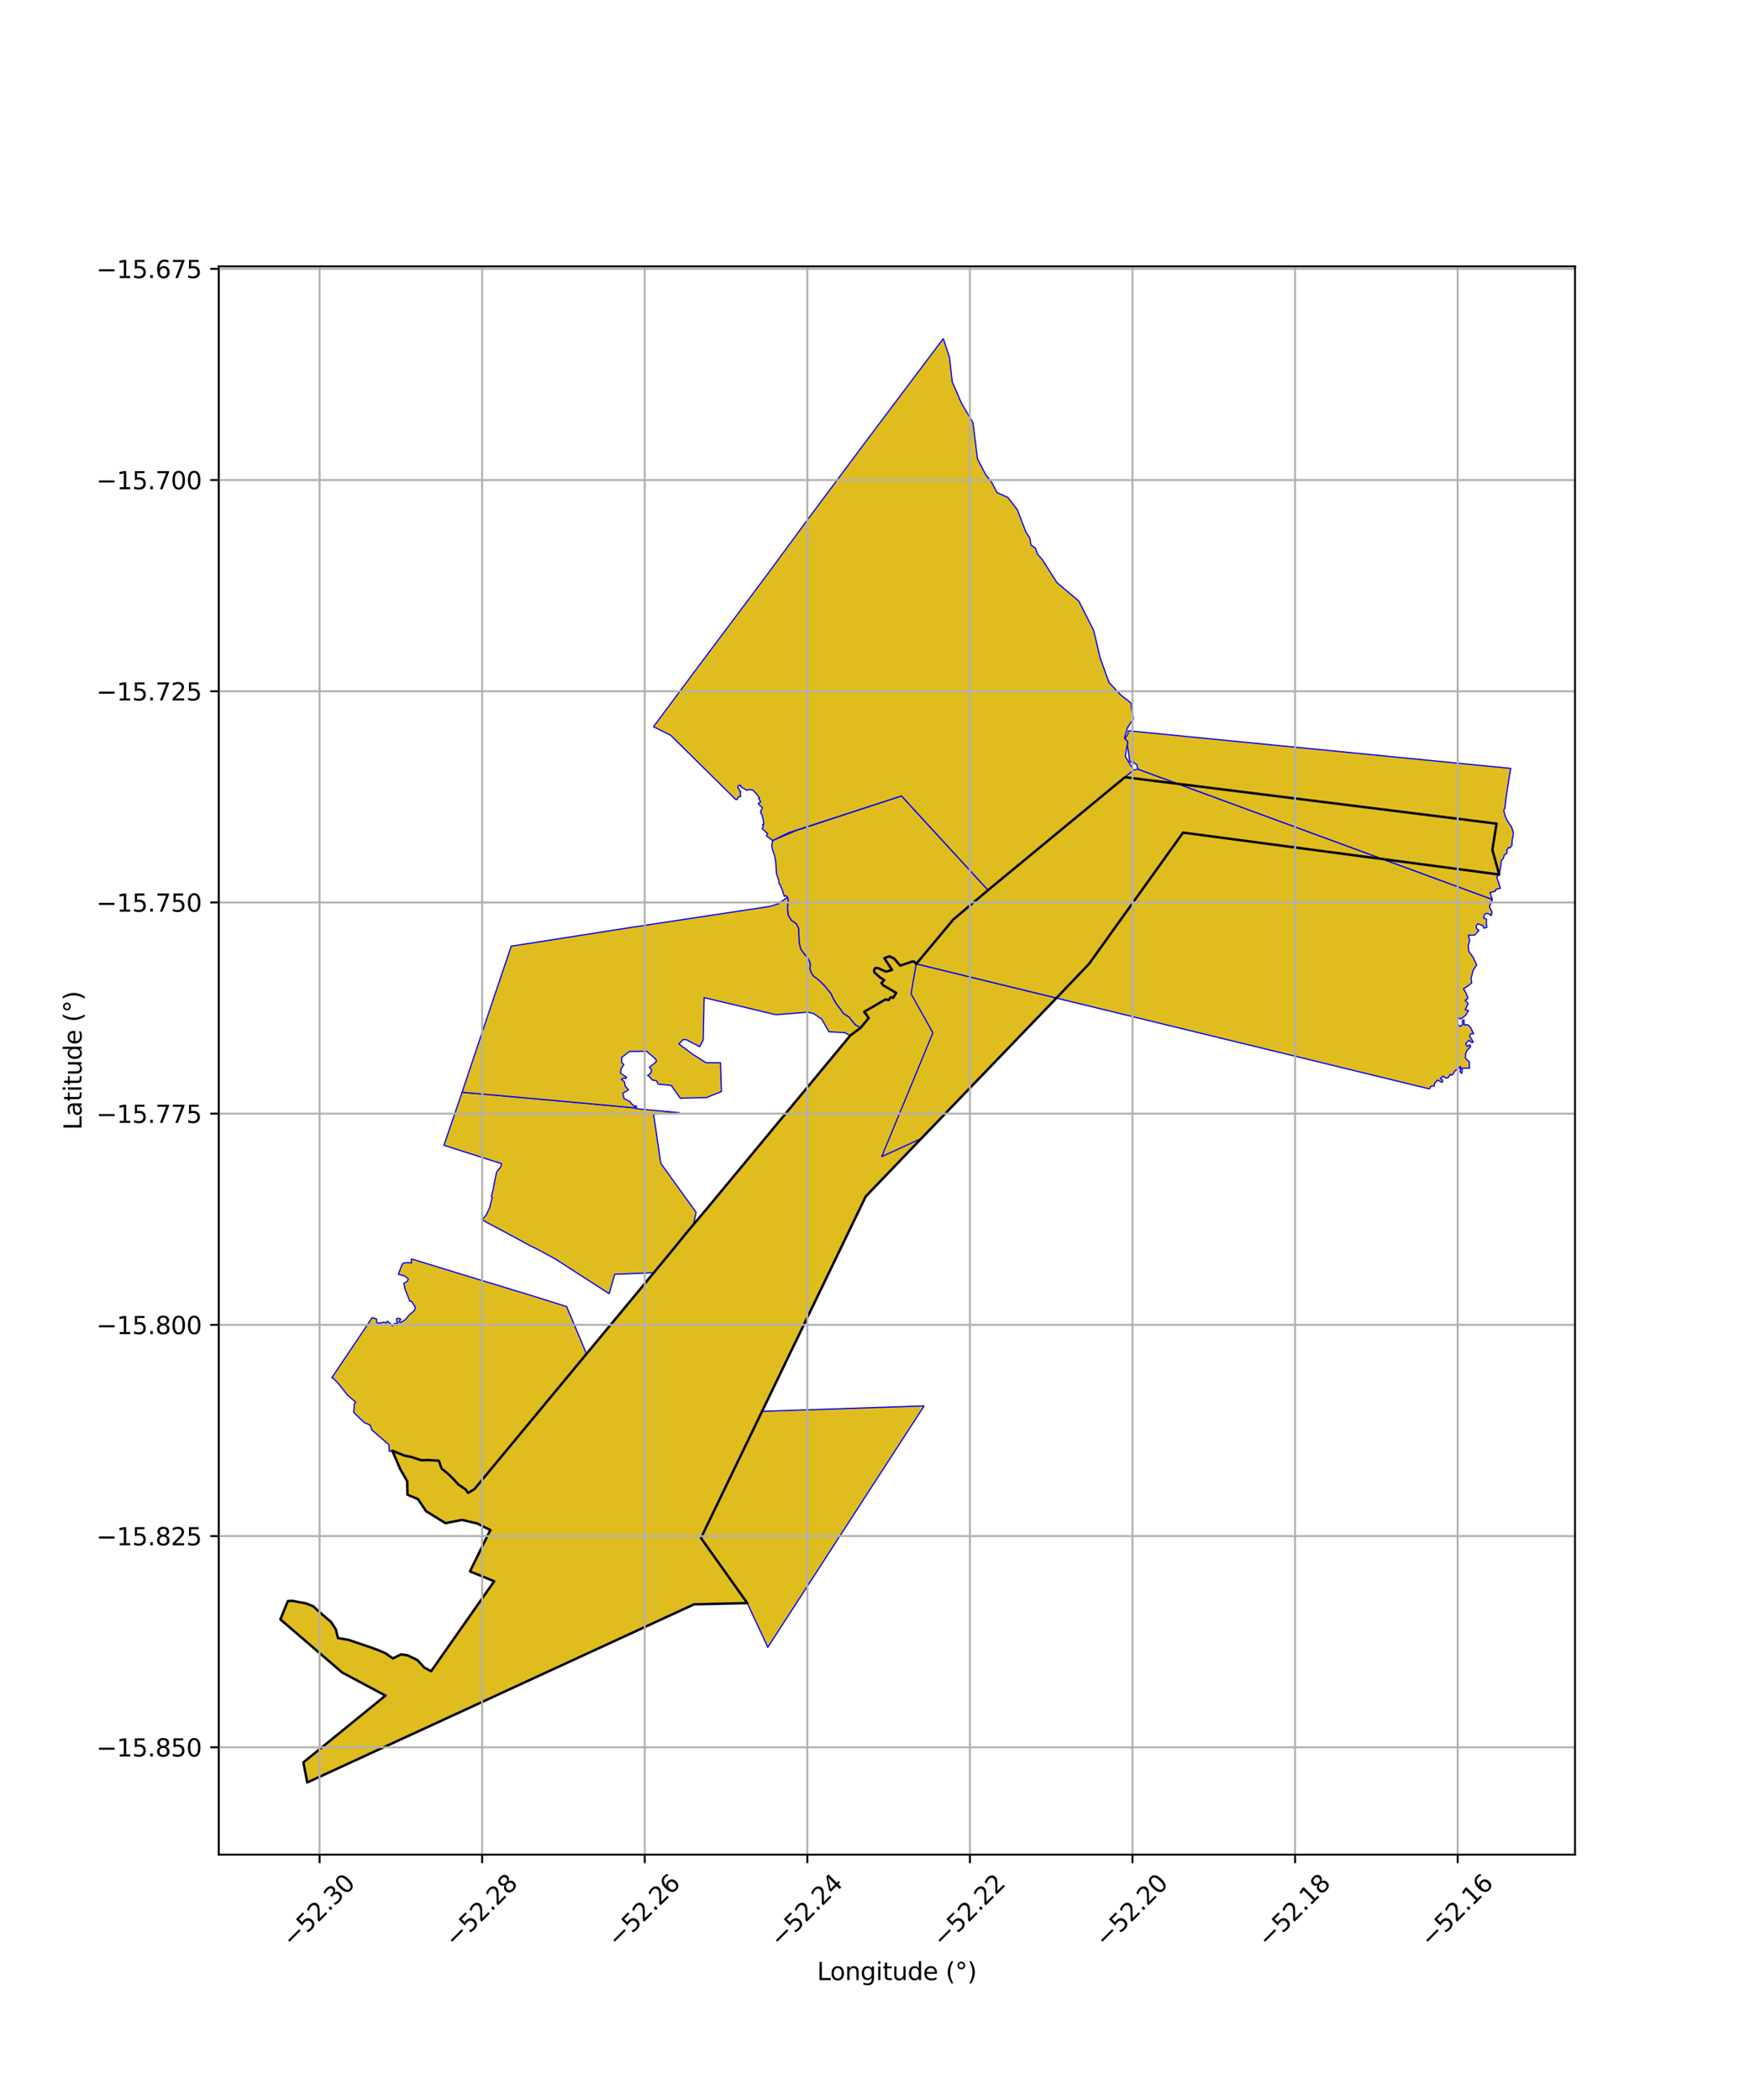<?xml version="1.0" encoding="utf-8" standalone="no"?>
<!DOCTYPE svg PUBLIC "-//W3C//DTD SVG 1.1//EN"
  "http://www.w3.org/Graphics/SVG/1.1/DTD/svg11.dtd">
<svg xmlns:xlink="http://www.w3.org/1999/xlink" width="720pt" height="864pt" viewBox="0 0 720 864" xmlns="http://www.w3.org/2000/svg" version="1.1">
 <defs>
  <style type="text/css">*{stroke-linejoin: round; stroke-linecap: butt}</style>
 </defs>
 <g id="figure_1">
  <g id="patch_1">
   <path d="M 0 864 
L 720 864 
L 720 0 
L 0 0 
z
" style="fill: #ffffff"/>
  </g>
  <g id="axes_1">
   <g id="patch_2">
    <path d="M 90 763.054 
L 648 763.054 
L 648 109.586 
L 90 109.586 
z
" style="fill: #ffffff"/>
   </g>
   <g id="PatchCollection_1">
    <path d="M 169.193 517.922 
L 187.328 523.479 
L 202.1 527.991 
L 211.566 530.863 
L 219.84 533.395 
L 233.129 537.56 
L 241.306 557.026 
L 195.178 612.685 
L 192.973 614.009 
L 192.521 614.179 
L 191.567 612.799 
L 188.596 610.777 
L 186.698 608.671 
L 184.134 606.18 
L 181.722 604.268 
L 180.524 600.965 
L 176.187 600.711 
L 173.384 600.797 
L 169.131 599.419 
L 166.325 598.844 
L 164.359 598.052 
L 161.421 596.86 
L 160.222 597.169 
L 159.976 594.392 
L 152.947 588.292 
L 152.276 586.283 
L 149.947 585.338 
L 145.523 581.171 
L 145.821 577.439 
L 146.423 576.952 
L 142.973 574.013 
L 139.612 569.718 
L 137.322 567.268 
L 136.519 566.855 
L 153.105 542.131 
L 154.912 542.65 
L 154.947 543.852 
L 155.424 544.47 
L 157.831 544.033 
L 158.97 544.236 
L 159.337 543.542 
L 161.08 545.013 
L 161.306 545.573 
L 161.709 545.455 
L 162.066 544.687 
L 162.545 544.513 
L 163.528 544.529 
L 163.114 543.083 
L 163.268 542.418 
L 164.09 542.41 
L 164.925 542.737 
L 164.156 543.946 
L 164.952 544.087 
L 166.813 542.891 
L 167.65 541.879 
L 168.38 540.973 
L 170.465 539.231 
L 170.935 537.924 
L 169.334 535.439 
L 168.592 535.35 
L 166.687 530.422 
L 166.131 528.051 
L 167.588 527.122 
L 167.991 526.148 
L 166.397 524.922 
L 163.874 524.28 
L 165.281 520.633 
L 165.91 519.662 
L 167.877 519.468 
L 169.303 519.557 
L 169.193 517.922 
" clip-path="url(#pafade66fbc)" style="fill: #e0bd1f; stroke: #0000ff; stroke-width: 0.5"/>
    <path d="M 224.096 670.146 
L 226.712 672.717 
L 203.285 695.145 
L 199.571 689.592 
L 204.697 684.175 
L 215.398 677.646 
L 220.751 671.455 
L 224.096 670.146 
" clip-path="url(#pafade66fbc)" style="fill: #e0bd1f; stroke: #0000ff; stroke-width: 0.5"/>
    <path d="M 462.811 319.771 
L 615.714 338.87 
L 613.999 349.62 
L 616.828 359.813 
L 486.749 342.562 
L 448.117 396.493 
L 434.604 410.658 
L 379.072 468.389 
L 356.174 492.275 
L 288.394 632.776 
L 307.451 659.563 
L 285.556 660.071 
L 126.421 733.351 
L 124.819 725.093 
L 158.588 697.621 
L 140.816 688.147 
L 115.364 666.26 
L 118.293 659.083 
L 118.428 658.725 
L 120.414 658.635 
L 122.559 659.072 
L 125.81 659.644 
L 128.832 660.854 
L 131.093 662.929 
L 136.212 667.344 
L 138.154 670.326 
L 139.069 673.96 
L 143.35 674.678 
L 152.901 677.917 
L 155.855 679.007 
L 158.514 680.143 
L 161.639 682.322 
L 164.976 680.658 
L 167.692 681.051 
L 171.758 683.026 
L 174.596 686.105 
L 177.385 687.58 
L 203.324 650.567 
L 193.358 646.524 
L 201.556 629.847 
L 201.837 629.569 
L 196.408 626.825 
L 190.109 625.327 
L 183.304 626.678 
L 175.276 621.732 
L 171.978 616.784 
L 167.647 614.954 
L 167.541 609.452 
L 164.669 604.444 
L 161.421 596.86 
L 164.359 598.052 
L 166.325 598.844 
L 169.131 599.419 
L 173.384 600.797 
L 176.187 600.711 
L 180.524 600.965 
L 181.722 604.268 
L 184.134 606.18 
L 186.698 608.671 
L 188.596 610.777 
L 191.567 612.799 
L 192.521 614.179 
L 192.973 614.009 
L 195.178 612.685 
L 257.928 536.971 
L 259.948 534.532 
L 275.791 515.413 
L 282.95 506.598 
L 285.325 503.796 
L 290.778 497.324 
L 349.795 426.081 
L 354.102 422.851 
L 357.412 418.842 
L 355.579 416.261 
L 364.33 411.18 
L 365.598 411.449 
L 366.495 410.262 
L 367.419 410.565 
L 368.736 408.527 
L 363.287 405.318 
L 362.663 404.441 
L 363.805 403.248 
L 361.956 402.065 
L 359.732 400.045 
L 359.611 399.143 
L 360.069 398.297 
L 361.152 398.278 
L 364.551 399.76 
L 367.031 399.05 
L 363.849 394.253 
L 365.846 393.443 
L 367.907 394.381 
L 370.355 397.307 
L 370.7 397.173 
L 375.511 395.546 
L 376.188 395.725 
L 376.963 396.605 
L 392.235 378.298 
L 406.51 366.235 
L 462.811 319.771 
" clip-path="url(#pafade66fbc)" style="fill: #e0bd1f; stroke: #0000ff; stroke-width: 0.5"/>
    <path d="M 370.903 327.466 
L 406.51 366.235 
L 392.235 378.298 
L 376.963 396.605 
L 376.188 395.725 
L 375.511 395.546 
L 370.7 397.173 
L 370.355 397.307 
L 367.907 394.381 
L 365.846 393.443 
L 363.849 394.253 
L 367.031 399.05 
L 364.551 399.76 
L 361.152 398.278 
L 360.069 398.297 
L 359.611 399.143 
L 359.732 400.045 
L 361.956 402.065 
L 363.805 403.248 
L 362.663 404.441 
L 363.287 405.318 
L 368.736 408.527 
L 367.419 410.565 
L 366.495 410.262 
L 365.598 411.449 
L 364.33 411.18 
L 355.579 416.261 
L 357.412 418.842 
L 354.102 422.851 
L 352.092 421.809 
L 350.591 420.103 
L 349.387 418.508 
L 346.96 417.012 
L 345.931 415.43 
L 344.224 413.246 
L 343.01 411.239 
L 341.862 408.809 
L 340.189 406.755 
L 339.036 405.347 
L 337.562 403.907 
L 336.114 402.663 
L 334.61 401.574 
L 333.746 400.196 
L 333.176 398.412 
L 333.395 397.136 
L 333.108 395.717 
L 332.201 393.867 
L 330.898 392.541 
L 329.464 390.543 
L 328.824 388.002 
L 328.676 385.024 
L 328.595 382.091 
L 327.721 380.175 
L 325.499 378.57 
L 324.297 376.544 
L 324.047 374.467 
L 324.056 372.951 
L 324.162 371.666 
L 324.342 370.687 
L 324.014 369.502 
L 323.777 369.28 
L 324.011 369.105 
L 323.299 368.466 
L 322.702 368.821 
L 322.013 366.674 
L 320.982 364.04 
L 320.499 363.497 
L 320.393 362.193 
L 319.875 360.708 
L 319.461 359.438 
L 319.2 354.894 
L 318.726 352.181 
L 317.762 349.383 
L 317.525 347.904 
L 317.874 345.819 
L 327.518 341.738 
L 370.903 327.466 
" clip-path="url(#pafade66fbc)" style="fill: #e0bd1f; stroke: #0000ff; stroke-width: 0.5"/>
    <path d="M 468.203 316.464 
L 613.97 370.037 
L 612.786 373.064 
L 613.868 375.279 
L 613.49 376.755 
L 612.75 376.116 
L 611.534 375.744 
L 610.693 376.469 
L 610.416 377.738 
L 611.602 378.172 
L 611.525 379.923 
L 611.708 381.586 
L 610.418 381.861 
L 610.266 380.915 
L 608.121 380.089 
L 607.305 380.924 
L 607.501 382.013 
L 608.465 382.816 
L 606.729 384.715 
L 604.127 384.781 
L 604.683 386.998 
L 604.058 389.137 
L 604.341 391.437 
L 606.003 393.753 
L 607.53 396.943 
L 606.132 399.159 
L 605.227 402.562 
L 605.516 404.367 
L 604.022 405.601 
L 602.129 406.835 
L 603.086 408.399 
L 603.98 410.724 
L 602.822 411.574 
L 604.047 412.907 
L 602.821 415.422 
L 604.207 415.789 
L 603.013 417.681 
L 601.067 419.25 
L 600.078 418.82 
L 599.59 419.456 
L 599.76 421.377 
L 600.75 422.273 
L 601.739 421.552 
L 601.724 419.858 
L 602.332 419.572 
L 602.391 421.68 
L 603.892 421.635 
L 605.017 422.655 
L 606.279 425.398 
L 605.683 425.25 
L 604.976 425.462 
L 604.58 426.249 
L 605.626 427.867 
L 606.118 428.835 
L 605.51 428.888 
L 604.364 428.034 
L 603.014 429.362 
L 603.675 430.537 
L 604.79 429.867 
L 605.058 430.612 
L 603.674 432.097 
L 603.051 433.205 
L 602.86 435.258 
L 604.494 436.887 
L 604.561 439.493 
L 601.153 439.493 
L 601.65 440.18 
L 601.365 441.662 
L 600.746 440.982 
L 600.83 438.795 
L 600.104 439.374 
L 598.506 440.726 
L 597.889 441.784 
L 597.156 442.387 
L 596.668 442.03 
L 595.802 443.368 
L 595.026 443.628 
L 593.682 442.79 
L 592.557 443.73 
L 593.573 444.445 
L 593.345 445.339 
L 591.389 444.378 
L 590.109 445.946 
L 590.11 446.863 
L 588.806 446.852 
L 588.103 448.009 
L 376.963 396.605 
L 392.235 378.298 
L 406.51 366.235 
L 466.325 316.805 
L 468.203 316.464 
" clip-path="url(#pafade66fbc)" style="fill: #e0bd1f; stroke: #0000ff; stroke-width: 0.5"/>
    <path d="M 464.151 300.657 
L 621.546 316.138 
L 619.907 326.246 
L 619.144 332.522 
L 618.679 333.438 
L 619.275 335.708 
L 620.113 337.633 
L 621.896 340.26 
L 622.636 342.489 
L 622.496 344.341 
L 622.227 345.028 
L 622.011 347.952 
L 621.238 348.836 
L 620.637 348.728 
L 619.966 349.797 
L 619.959 351.079 
L 618.911 351.734 
L 618.541 353.095 
L 617.71 354.113 
L 617.45 356.381 
L 616.828 359.813 
L 615.824 360.851 
L 617.311 365.475 
L 615.453 365.904 
L 615.209 366.699 
L 614.317 366.853 
L 613.047 367.214 
L 613.97 370.037 
L 468.203 316.464 
L 467.877 315.57 
L 467.729 314.497 
L 466.975 314.257 
L 466.13 313.284 
L 465.238 313.587 
L 464.705 312.999 
L 464.538 311.123 
L 463.804 306.402 
L 464.014 305.211 
L 462.825 303.87 
L 464.079 301.936 
L 464.151 300.657 
" clip-path="url(#pafade66fbc)" style="fill: #e0bd1f; stroke: #0000ff; stroke-width: 0.5"/>
    <path d="M 376.963 396.605 
L 434.604 410.658 
L 379.072 468.389 
L 362.751 475.886 
L 383.822 424.916 
L 374.819 408.865 
L 376.963 396.605 
" clip-path="url(#pafade66fbc)" style="fill: #e0bd1f; stroke: #0000ff; stroke-width: 0.5"/>
    <path d="M 190.113 449.386 
L 226.369 452.613 
L 260.798 455.773 
L 262.003 456.189 
L 279.436 457.786 
L 268.898 458.399 
L 271.864 478.623 
L 286.407 498.8 
L 285.325 503.796 
L 282.95 506.598 
L 268.953 523.647 
L 252.911 524.275 
L 250.625 532.263 
L 228.461 517.973 
L 220.516 513.669 
L 218.604 512.779 
L 209.648 507.943 
L 200.241 502.919 
L 199.654 502.566 
L 198.394 501.831 
L 199.971 499.994 
L 201.491 496.823 
L 202.484 492.73 
L 202.173 492.103 
L 202.741 490.004 
L 203.736 484.912 
L 204.342 482.107 
L 205.872 480.388 
L 206.388 478.761 
L 205.943 478.648 
L 182.653 471.211 
L 190.113 449.386 
" clip-path="url(#pafade66fbc)" style="fill: #e0bd1f; stroke: #0000ff; stroke-width: 0.5"/>
    <path d="M 323.777 369.28 
L 324.014 369.502 
L 324.342 370.687 
L 324.162 371.666 
L 324.056 372.951 
L 324.047 374.467 
L 324.297 376.544 
L 325.499 378.57 
L 327.721 380.175 
L 328.595 382.091 
L 328.676 385.024 
L 328.824 388.002 
L 329.464 390.543 
L 330.898 392.541 
L 332.201 393.867 
L 333.108 395.717 
L 333.395 397.136 
L 333.176 398.412 
L 333.746 400.196 
L 334.61 401.574 
L 336.114 402.663 
L 337.562 403.907 
L 339.036 405.347 
L 340.189 406.755 
L 341.862 408.809 
L 343.01 411.239 
L 344.224 413.246 
L 345.931 415.43 
L 346.96 417.012 
L 349.387 418.508 
L 350.591 420.103 
L 352.092 421.809 
L 354.102 422.851 
L 349.795 426.081 
L 347.529 424.85 
L 341.061 424.528 
L 338.047 419.282 
L 334.829 417.042 
L 332.342 416.441 
L 319.198 417.494 
L 289.696 410.446 
L 289.315 427.923 
L 287.841 430.651 
L 282.499 427.823 
L 281.188 427.655 
L 279.279 429.485 
L 285.126 433.843 
L 290.529 437.244 
L 296.444 437.24 
L 296.607 442.351 
L 296.822 449.101 
L 290.655 451.58 
L 279.87 451.836 
L 276.151 446.571 
L 270.698 446.004 
L 270.244 444.794 
L 269.789 444.62 
L 268.289 444.312 
L 267.136 442.91 
L 266.438 442.461 
L 267.505 441.763 
L 268.102 440.43 
L 267.251 439.018 
L 269.552 437.223 
L 270.094 436.591 
L 269.756 435.748 
L 266.031 432.525 
L 258.985 432.609 
L 255.758 435.074 
L 255.829 437.2 
L 256.684 438.064 
L 255.501 439.779 
L 255.308 441.494 
L 257.777 443.189 
L 257.436 443.803 
L 256.851 443.504 
L 255.64 444.046 
L 256.906 445.058 
L 257.235 446.843 
L 258.586 448.376 
L 256.217 449.851 
L 256.821 452.005 
L 259.336 453.278 
L 259.667 453.953 
L 260.672 454.84 
L 261.966 455.161 
L 261.94 455.52 
L 261.283 455.497 
L 260.798 455.773 
L 226.369 452.613 
L 190.113 449.386 
L 199.233 422.147 
L 210.337 389.285 
L 258.658 381.718 
L 316.78 372.908 
L 320.165 371.864 
L 323.108 369.78 
L 323.777 369.28 
" clip-path="url(#pafade66fbc)" style="fill: #e0bd1f; stroke: #0000ff; stroke-width: 0.5"/>
    <path d="M 388.101 139.289 
L 390.637 147.011 
L 391.772 157.08 
L 395.635 166.002 
L 400.308 173.896 
L 402.152 188.74 
L 405.492 195.216 
L 407.935 198.328 
L 410.227 202.693 
L 414.568 204.595 
L 418.559 209.676 
L 422.09 218.898 
L 423.73 221.413 
L 424.193 224.263 
L 426.058 225.576 
L 426.92 228.082 
L 428.873 230.296 
L 434.895 239.738 
L 443.846 247.272 
L 449.979 259.387 
L 452.668 270.769 
L 456.287 280.795 
L 461.135 285.956 
L 465.399 289.285 
L 465.493 291.514 
L 466.311 295.716 
L 463.848 299.48 
L 462.629 303.689 
L 463.983 305.214 
L 462.971 311.146 
L 466.325 316.805 
L 428.292 348.193 
L 406.51 366.235 
L 370.903 327.466 
L 324.591 342.549 
L 317.874 345.819 
L 315.338 343.89 
L 315.837 342.949 
L 315.2 342.47 
L 315.036 342.303 
L 313.585 340.922 
L 314.008 340.001 
L 313.673 339.329 
L 314.239 339.171 
L 314.029 337.276 
L 313.75 336.223 
L 313.515 335.193 
L 312.838 334.299 
L 313.15 334.081 
L 313.068 333.33 
L 313.44 332.912 
L 313.687 332.274 
L 312.784 331.581 
L 311.976 330.563 
L 312.944 329.923 
L 312.172 328.549 
L 312.482 328.306 
L 311.146 326.527 
L 309.709 325.019 
L 308.063 324.892 
L 307.216 325.157 
L 306.447 324.655 
L 304.778 323.708 
L 304.824 323.158 
L 303.849 323.147 
L 303.532 324.101 
L 304.127 324.728 
L 304.429 325.582 
L 304.749 325.689 
L 304.569 326.721 
L 304.76 327.662 
L 303.882 327.835 
L 303.238 328.943 
L 302.818 328.989 
L 302.439 328.703 
L 275.886 302.466 
L 268.857 298.992 
L 275.898 289.53 
L 278.933 285.456 
L 287.778 273.578 
L 304.235 251.644 
L 316.025 235.868 
L 332.806 213.061 
L 334.357 210.982 
L 335.837 208.998 
L 337.523 206.735 
L 339.162 204.539 
L 341.232 201.763 
L 343.31 198.975 
L 346.359 194.887 
L 356.346 181.492 
L 357.038 180.571 
L 359.873 176.806 
L 388.101 139.289 
" clip-path="url(#pafade66fbc)" style="fill: #e0bd1f; stroke: #0000ff; stroke-width: 0.5"/>
    <path d="M 380.215 578.432 
L 315.901 677.73 
L 307.451 659.563 
L 288.394 632.776 
L 313.538 580.664 
L 380.215 578.432 
" clip-path="url(#pafade66fbc)" style="fill: #e0bd1f; stroke: #0000ff; stroke-width: 0.5"/>
   </g>
   <g id="PatchCollection_2">
    <path d="M 462.811 319.771 
L 615.714 338.87 
L 613.999 349.62 
L 616.828 359.813 
L 486.749 342.562 
L 448.117 396.493 
L 434.604 410.658 
L 379.072 468.389 
L 356.174 492.275 
L 288.394 632.776 
L 307.451 659.563 
L 285.556 660.071 
L 126.421 733.351 
L 124.819 725.093 
L 158.588 697.621 
L 140.816 688.147 
L 115.364 666.26 
L 118.293 659.083 
L 118.428 658.725 
L 120.414 658.635 
L 122.559 659.072 
L 125.81 659.644 
L 128.832 660.854 
L 131.093 662.929 
L 136.212 667.344 
L 138.154 670.326 
L 139.069 673.96 
L 143.35 674.678 
L 152.901 677.917 
L 155.855 679.007 
L 158.514 680.143 
L 161.639 682.322 
L 164.976 680.658 
L 167.692 681.051 
L 171.758 683.026 
L 174.596 686.105 
L 177.385 687.58 
L 203.324 650.567 
L 193.358 646.524 
L 201.556 629.847 
L 201.837 629.569 
L 196.408 626.825 
L 190.109 625.327 
L 183.304 626.678 
L 175.276 621.732 
L 171.978 616.784 
L 167.647 614.954 
L 167.541 609.452 
L 164.669 604.444 
L 161.421 596.86 
L 164.359 598.052 
L 166.325 598.844 
L 169.131 599.419 
L 173.384 600.797 
L 176.187 600.711 
L 180.524 600.965 
L 181.722 604.268 
L 184.134 606.18 
L 186.698 608.671 
L 188.596 610.777 
L 191.567 612.799 
L 192.521 614.179 
L 192.973 614.009 
L 195.178 612.685 
L 257.928 536.971 
L 259.948 534.532 
L 275.791 515.413 
L 282.95 506.598 
L 285.325 503.796 
L 290.778 497.324 
L 349.795 426.081 
L 354.102 422.851 
L 357.412 418.842 
L 355.579 416.261 
L 364.33 411.18 
L 365.598 411.449 
L 366.495 410.262 
L 367.419 410.565 
L 368.736 408.527 
L 363.287 405.318 
L 362.663 404.441 
L 363.805 403.248 
L 361.956 402.065 
L 359.732 400.045 
L 359.611 399.143 
L 360.069 398.297 
L 361.152 398.278 
L 364.551 399.76 
L 367.031 399.05 
L 363.849 394.253 
L 365.846 393.443 
L 367.907 394.381 
L 370.355 397.307 
L 370.7 397.173 
L 375.511 395.546 
L 376.188 395.725 
L 376.963 396.605 
L 392.235 378.298 
L 406.51 366.235 
L 462.811 319.771 
" clip-path="url(#pafade66fbc)" style="fill: none; stroke: #000000"/>
   </g>
   <g id="matplotlib.axis_1">
    <g id="xtick_1">
     <g id="line2d_1">
      <path d="M 131.481 763.054 
L 131.481 109.586 
" clip-path="url(#pafade66fbc)" style="fill: none; stroke: #b0b0b0; stroke-width: 0.8; stroke-linecap: square"/>
     </g>
     <g id="line2d_2">
      <defs>
       <path id="me52a31fead" d="M 0 0 
L 0 3.5 
" style="stroke: #000000; stroke-width: 0.8"/>
      </defs>
      <g>
       <use xlink:href="#me52a31fead" x="131.481" y="763.054" style="stroke: #000000; stroke-width: 0.8"/>
      </g>
     </g>
     <g id="text_1">
      <!-- −52.30 -->
      <g transform="translate(120.348 801.595) rotate(-45) scale(0.1 -0.1)">
       <defs>
        <path id="DejaVuSans-2212" d="M 678 2272 
L 4684 2272 
L 4684 1741 
L 678 1741 
L 678 2272 
z
" transform="scale(0.016)"/>
        <path id="DejaVuSans-35" d="M 691 4666 
L 3169 4666 
L 3169 4134 
L 1269 4134 
L 1269 2991 
Q 1406 3038 1543 3061 
Q 1681 3084 1819 3084 
Q 2600 3084 3056 2656 
Q 3513 2228 3513 1497 
Q 3513 744 3044 326 
Q 2575 -91 1722 -91 
Q 1428 -91 1123 -41 
Q 819 9 494 109 
L 494 744 
Q 775 591 1075 516 
Q 1375 441 1709 441 
Q 2250 441 2565 725 
Q 2881 1009 2881 1497 
Q 2881 1984 2565 2268 
Q 2250 2553 1709 2553 
Q 1456 2553 1204 2497 
Q 953 2441 691 2322 
L 691 4666 
z
" transform="scale(0.016)"/>
        <path id="DejaVuSans-32" d="M 1228 531 
L 3431 531 
L 3431 0 
L 469 0 
L 469 531 
Q 828 903 1448 1529 
Q 2069 2156 2228 2338 
Q 2531 2678 2651 2914 
Q 2772 3150 2772 3378 
Q 2772 3750 2511 3984 
Q 2250 4219 1831 4219 
Q 1534 4219 1204 4116 
Q 875 4013 500 3803 
L 500 4441 
Q 881 4594 1212 4672 
Q 1544 4750 1819 4750 
Q 2544 4750 2975 4387 
Q 3406 4025 3406 3419 
Q 3406 3131 3298 2873 
Q 3191 2616 2906 2266 
Q 2828 2175 2409 1742 
Q 1991 1309 1228 531 
z
" transform="scale(0.016)"/>
        <path id="DejaVuSans-2e" d="M 684 794 
L 1344 794 
L 1344 0 
L 684 0 
L 684 794 
z
" transform="scale(0.016)"/>
        <path id="DejaVuSans-33" d="M 2597 2516 
Q 3050 2419 3304 2112 
Q 3559 1806 3559 1356 
Q 3559 666 3084 287 
Q 2609 -91 1734 -91 
Q 1441 -91 1130 -33 
Q 819 25 488 141 
L 488 750 
Q 750 597 1062 519 
Q 1375 441 1716 441 
Q 2309 441 2620 675 
Q 2931 909 2931 1356 
Q 2931 1769 2642 2001 
Q 2353 2234 1838 2234 
L 1294 2234 
L 1294 2753 
L 1863 2753 
Q 2328 2753 2575 2939 
Q 2822 3125 2822 3475 
Q 2822 3834 2567 4026 
Q 2313 4219 1838 4219 
Q 1578 4219 1281 4162 
Q 984 4106 628 3988 
L 628 4550 
Q 988 4650 1302 4700 
Q 1616 4750 1894 4750 
Q 2613 4750 3031 4423 
Q 3450 4097 3450 3541 
Q 3450 3153 3228 2886 
Q 3006 2619 2597 2516 
z
" transform="scale(0.016)"/>
        <path id="DejaVuSans-30" d="M 2034 4250 
Q 1547 4250 1301 3770 
Q 1056 3291 1056 2328 
Q 1056 1369 1301 889 
Q 1547 409 2034 409 
Q 2525 409 2770 889 
Q 3016 1369 3016 2328 
Q 3016 3291 2770 3770 
Q 2525 4250 2034 4250 
z
M 2034 4750 
Q 2819 4750 3233 4129 
Q 3647 3509 3647 2328 
Q 3647 1150 3233 529 
Q 2819 -91 2034 -91 
Q 1250 -91 836 529 
Q 422 1150 422 2328 
Q 422 3509 836 4129 
Q 1250 4750 2034 4750 
z
" transform="scale(0.016)"/>
       </defs>
       <use xlink:href="#DejaVuSans-2212"/>
       <use xlink:href="#DejaVuSans-35" transform="translate(83.789 0)"/>
       <use xlink:href="#DejaVuSans-32" transform="translate(147.412 0)"/>
       <use xlink:href="#DejaVuSans-2e" transform="translate(211.035 0)"/>
       <use xlink:href="#DejaVuSans-33" transform="translate(242.822 0)"/>
       <use xlink:href="#DejaVuSans-30" transform="translate(306.445 0)"/>
      </g>
     </g>
    </g>
    <g id="xtick_2">
     <g id="line2d_3">
      <path d="M 198.373 763.054 
L 198.373 109.586 
" clip-path="url(#pafade66fbc)" style="fill: none; stroke: #b0b0b0; stroke-width: 0.8; stroke-linecap: square"/>
     </g>
     <g id="line2d_4">
      <g>
       <use xlink:href="#me52a31fead" x="198.373" y="763.054" style="stroke: #000000; stroke-width: 0.8"/>
      </g>
     </g>
     <g id="text_2">
      <!-- −52.28 -->
      <g transform="translate(187.24 801.595) rotate(-45) scale(0.1 -0.1)">
       <defs>
        <path id="DejaVuSans-38" d="M 2034 2216 
Q 1584 2216 1326 1975 
Q 1069 1734 1069 1313 
Q 1069 891 1326 650 
Q 1584 409 2034 409 
Q 2484 409 2743 651 
Q 3003 894 3003 1313 
Q 3003 1734 2745 1975 
Q 2488 2216 2034 2216 
z
M 1403 2484 
Q 997 2584 770 2862 
Q 544 3141 544 3541 
Q 544 4100 942 4425 
Q 1341 4750 2034 4750 
Q 2731 4750 3128 4425 
Q 3525 4100 3525 3541 
Q 3525 3141 3298 2862 
Q 3072 2584 2669 2484 
Q 3125 2378 3379 2068 
Q 3634 1759 3634 1313 
Q 3634 634 3220 271 
Q 2806 -91 2034 -91 
Q 1263 -91 848 271 
Q 434 634 434 1313 
Q 434 1759 690 2068 
Q 947 2378 1403 2484 
z
M 1172 3481 
Q 1172 3119 1398 2916 
Q 1625 2713 2034 2713 
Q 2441 2713 2670 2916 
Q 2900 3119 2900 3481 
Q 2900 3844 2670 4047 
Q 2441 4250 2034 4250 
Q 1625 4250 1398 4047 
Q 1172 3844 1172 3481 
z
" transform="scale(0.016)"/>
       </defs>
       <use xlink:href="#DejaVuSans-2212"/>
       <use xlink:href="#DejaVuSans-35" transform="translate(83.789 0)"/>
       <use xlink:href="#DejaVuSans-32" transform="translate(147.412 0)"/>
       <use xlink:href="#DejaVuSans-2e" transform="translate(211.035 0)"/>
       <use xlink:href="#DejaVuSans-32" transform="translate(242.822 0)"/>
       <use xlink:href="#DejaVuSans-38" transform="translate(306.445 0)"/>
      </g>
     </g>
    </g>
    <g id="xtick_3">
     <g id="line2d_5">
      <path d="M 265.264 763.054 
L 265.264 109.586 
" clip-path="url(#pafade66fbc)" style="fill: none; stroke: #b0b0b0; stroke-width: 0.8; stroke-linecap: square"/>
     </g>
     <g id="line2d_6">
      <g>
       <use xlink:href="#me52a31fead" x="265.264" y="763.054" style="stroke: #000000; stroke-width: 0.8"/>
      </g>
     </g>
     <g id="text_3">
      <!-- −52.26 -->
      <g transform="translate(254.131 801.595) rotate(-45) scale(0.1 -0.1)">
       <defs>
        <path id="DejaVuSans-36" d="M 2113 2584 
Q 1688 2584 1439 2293 
Q 1191 2003 1191 1497 
Q 1191 994 1439 701 
Q 1688 409 2113 409 
Q 2538 409 2786 701 
Q 3034 994 3034 1497 
Q 3034 2003 2786 2293 
Q 2538 2584 2113 2584 
z
M 3366 4563 
L 3366 3988 
Q 3128 4100 2886 4159 
Q 2644 4219 2406 4219 
Q 1781 4219 1451 3797 
Q 1122 3375 1075 2522 
Q 1259 2794 1537 2939 
Q 1816 3084 2150 3084 
Q 2853 3084 3261 2657 
Q 3669 2231 3669 1497 
Q 3669 778 3244 343 
Q 2819 -91 2113 -91 
Q 1303 -91 875 529 
Q 447 1150 447 2328 
Q 447 3434 972 4092 
Q 1497 4750 2381 4750 
Q 2619 4750 2861 4703 
Q 3103 4656 3366 4563 
z
" transform="scale(0.016)"/>
       </defs>
       <use xlink:href="#DejaVuSans-2212"/>
       <use xlink:href="#DejaVuSans-35" transform="translate(83.789 0)"/>
       <use xlink:href="#DejaVuSans-32" transform="translate(147.412 0)"/>
       <use xlink:href="#DejaVuSans-2e" transform="translate(211.035 0)"/>
       <use xlink:href="#DejaVuSans-32" transform="translate(242.822 0)"/>
       <use xlink:href="#DejaVuSans-36" transform="translate(306.445 0)"/>
      </g>
     </g>
    </g>
    <g id="xtick_4">
     <g id="line2d_7">
      <path d="M 332.156 763.054 
L 332.156 109.586 
" clip-path="url(#pafade66fbc)" style="fill: none; stroke: #b0b0b0; stroke-width: 0.8; stroke-linecap: square"/>
     </g>
     <g id="line2d_8">
      <g>
       <use xlink:href="#me52a31fead" x="332.156" y="763.054" style="stroke: #000000; stroke-width: 0.8"/>
      </g>
     </g>
     <g id="text_4">
      <!-- −52.24 -->
      <g transform="translate(321.023 801.595) rotate(-45) scale(0.1 -0.1)">
       <defs>
        <path id="DejaVuSans-34" d="M 2419 4116 
L 825 1625 
L 2419 1625 
L 2419 4116 
z
M 2253 4666 
L 3047 4666 
L 3047 1625 
L 3713 1625 
L 3713 1100 
L 3047 1100 
L 3047 0 
L 2419 0 
L 2419 1100 
L 313 1100 
L 313 1709 
L 2253 4666 
z
" transform="scale(0.016)"/>
       </defs>
       <use xlink:href="#DejaVuSans-2212"/>
       <use xlink:href="#DejaVuSans-35" transform="translate(83.789 0)"/>
       <use xlink:href="#DejaVuSans-32" transform="translate(147.412 0)"/>
       <use xlink:href="#DejaVuSans-2e" transform="translate(211.035 0)"/>
       <use xlink:href="#DejaVuSans-32" transform="translate(242.822 0)"/>
       <use xlink:href="#DejaVuSans-34" transform="translate(306.445 0)"/>
      </g>
     </g>
    </g>
    <g id="xtick_5">
     <g id="line2d_9">
      <path d="M 399.048 763.054 
L 399.048 109.586 
" clip-path="url(#pafade66fbc)" style="fill: none; stroke: #b0b0b0; stroke-width: 0.8; stroke-linecap: square"/>
     </g>
     <g id="line2d_10">
      <g>
       <use xlink:href="#me52a31fead" x="399.048" y="763.054" style="stroke: #000000; stroke-width: 0.8"/>
      </g>
     </g>
     <g id="text_5">
      <!-- −52.22 -->
      <g transform="translate(387.915 801.595) rotate(-45) scale(0.1 -0.1)">
       <use xlink:href="#DejaVuSans-2212"/>
       <use xlink:href="#DejaVuSans-35" transform="translate(83.789 0)"/>
       <use xlink:href="#DejaVuSans-32" transform="translate(147.412 0)"/>
       <use xlink:href="#DejaVuSans-2e" transform="translate(211.035 0)"/>
       <use xlink:href="#DejaVuSans-32" transform="translate(242.822 0)"/>
       <use xlink:href="#DejaVuSans-32" transform="translate(306.445 0)"/>
      </g>
     </g>
    </g>
    <g id="xtick_6">
     <g id="line2d_11">
      <path d="M 465.94 763.054 
L 465.94 109.586 
" clip-path="url(#pafade66fbc)" style="fill: none; stroke: #b0b0b0; stroke-width: 0.8; stroke-linecap: square"/>
     </g>
     <g id="line2d_12">
      <g>
       <use xlink:href="#me52a31fead" x="465.94" y="763.054" style="stroke: #000000; stroke-width: 0.8"/>
      </g>
     </g>
     <g id="text_6">
      <!-- −52.20 -->
      <g transform="translate(454.807 801.595) rotate(-45) scale(0.1 -0.1)">
       <use xlink:href="#DejaVuSans-2212"/>
       <use xlink:href="#DejaVuSans-35" transform="translate(83.789 0)"/>
       <use xlink:href="#DejaVuSans-32" transform="translate(147.412 0)"/>
       <use xlink:href="#DejaVuSans-2e" transform="translate(211.035 0)"/>
       <use xlink:href="#DejaVuSans-32" transform="translate(242.822 0)"/>
       <use xlink:href="#DejaVuSans-30" transform="translate(306.445 0)"/>
      </g>
     </g>
    </g>
    <g id="xtick_7">
     <g id="line2d_13">
      <path d="M 532.831 763.054 
L 532.831 109.586 
" clip-path="url(#pafade66fbc)" style="fill: none; stroke: #b0b0b0; stroke-width: 0.8; stroke-linecap: square"/>
     </g>
     <g id="line2d_14">
      <g>
       <use xlink:href="#me52a31fead" x="532.831" y="763.054" style="stroke: #000000; stroke-width: 0.8"/>
      </g>
     </g>
     <g id="text_7">
      <!-- −52.18 -->
      <g transform="translate(521.698 801.595) rotate(-45) scale(0.1 -0.1)">
       <defs>
        <path id="DejaVuSans-31" d="M 794 531 
L 1825 531 
L 1825 4091 
L 703 3866 
L 703 4441 
L 1819 4666 
L 2450 4666 
L 2450 531 
L 3481 531 
L 3481 0 
L 794 0 
L 794 531 
z
" transform="scale(0.016)"/>
       </defs>
       <use xlink:href="#DejaVuSans-2212"/>
       <use xlink:href="#DejaVuSans-35" transform="translate(83.789 0)"/>
       <use xlink:href="#DejaVuSans-32" transform="translate(147.412 0)"/>
       <use xlink:href="#DejaVuSans-2e" transform="translate(211.035 0)"/>
       <use xlink:href="#DejaVuSans-31" transform="translate(242.822 0)"/>
       <use xlink:href="#DejaVuSans-38" transform="translate(306.445 0)"/>
      </g>
     </g>
    </g>
    <g id="xtick_8">
     <g id="line2d_15">
      <path d="M 599.723 763.054 
L 599.723 109.586 
" clip-path="url(#pafade66fbc)" style="fill: none; stroke: #b0b0b0; stroke-width: 0.8; stroke-linecap: square"/>
     </g>
     <g id="line2d_16">
      <g>
       <use xlink:href="#me52a31fead" x="599.723" y="763.054" style="stroke: #000000; stroke-width: 0.8"/>
      </g>
     </g>
     <g id="text_8">
      <!-- −52.16 -->
      <g transform="translate(588.59 801.595) rotate(-45) scale(0.1 -0.1)">
       <use xlink:href="#DejaVuSans-2212"/>
       <use xlink:href="#DejaVuSans-35" transform="translate(83.789 0)"/>
       <use xlink:href="#DejaVuSans-32" transform="translate(147.412 0)"/>
       <use xlink:href="#DejaVuSans-2e" transform="translate(211.035 0)"/>
       <use xlink:href="#DejaVuSans-31" transform="translate(242.822 0)"/>
       <use xlink:href="#DejaVuSans-36" transform="translate(306.445 0)"/>
      </g>
     </g>
    </g>
    <g id="text_9">
     <!-- Longitude (°) -->
     <g transform="translate(336.14 814.664) scale(0.1 -0.1)">
      <defs>
       <path id="DejaVuSans-4c" d="M 628 4666 
L 1259 4666 
L 1259 531 
L 3531 531 
L 3531 0 
L 628 0 
L 628 4666 
z
" transform="scale(0.016)"/>
       <path id="DejaVuSans-6f" d="M 1959 3097 
Q 1497 3097 1228 2736 
Q 959 2375 959 1747 
Q 959 1119 1226 758 
Q 1494 397 1959 397 
Q 2419 397 2687 759 
Q 2956 1122 2956 1747 
Q 2956 2369 2687 2733 
Q 2419 3097 1959 3097 
z
M 1959 3584 
Q 2709 3584 3137 3096 
Q 3566 2609 3566 1747 
Q 3566 888 3137 398 
Q 2709 -91 1959 -91 
Q 1206 -91 779 398 
Q 353 888 353 1747 
Q 353 2609 779 3096 
Q 1206 3584 1959 3584 
z
" transform="scale(0.016)"/>
       <path id="DejaVuSans-6e" d="M 3513 2113 
L 3513 0 
L 2938 0 
L 2938 2094 
Q 2938 2591 2744 2837 
Q 2550 3084 2163 3084 
Q 1697 3084 1428 2787 
Q 1159 2491 1159 1978 
L 1159 0 
L 581 0 
L 581 3500 
L 1159 3500 
L 1159 2956 
Q 1366 3272 1645 3428 
Q 1925 3584 2291 3584 
Q 2894 3584 3203 3211 
Q 3513 2838 3513 2113 
z
" transform="scale(0.016)"/>
       <path id="DejaVuSans-67" d="M 2906 1791 
Q 2906 2416 2648 2759 
Q 2391 3103 1925 3103 
Q 1463 3103 1205 2759 
Q 947 2416 947 1791 
Q 947 1169 1205 825 
Q 1463 481 1925 481 
Q 2391 481 2648 825 
Q 2906 1169 2906 1791 
z
M 3481 434 
Q 3481 -459 3084 -895 
Q 2688 -1331 1869 -1331 
Q 1566 -1331 1297 -1286 
Q 1028 -1241 775 -1147 
L 775 -588 
Q 1028 -725 1275 -790 
Q 1522 -856 1778 -856 
Q 2344 -856 2625 -561 
Q 2906 -266 2906 331 
L 2906 616 
Q 2728 306 2450 153 
Q 2172 0 1784 0 
Q 1141 0 747 490 
Q 353 981 353 1791 
Q 353 2603 747 3093 
Q 1141 3584 1784 3584 
Q 2172 3584 2450 3431 
Q 2728 3278 2906 2969 
L 2906 3500 
L 3481 3500 
L 3481 434 
z
" transform="scale(0.016)"/>
       <path id="DejaVuSans-69" d="M 603 3500 
L 1178 3500 
L 1178 0 
L 603 0 
L 603 3500 
z
M 603 4863 
L 1178 4863 
L 1178 4134 
L 603 4134 
L 603 4863 
z
" transform="scale(0.016)"/>
       <path id="DejaVuSans-74" d="M 1172 4494 
L 1172 3500 
L 2356 3500 
L 2356 3053 
L 1172 3053 
L 1172 1153 
Q 1172 725 1289 603 
Q 1406 481 1766 481 
L 2356 481 
L 2356 0 
L 1766 0 
Q 1100 0 847 248 
Q 594 497 594 1153 
L 594 3053 
L 172 3053 
L 172 3500 
L 594 3500 
L 594 4494 
L 1172 4494 
z
" transform="scale(0.016)"/>
       <path id="DejaVuSans-75" d="M 544 1381 
L 544 3500 
L 1119 3500 
L 1119 1403 
Q 1119 906 1312 657 
Q 1506 409 1894 409 
Q 2359 409 2629 706 
Q 2900 1003 2900 1516 
L 2900 3500 
L 3475 3500 
L 3475 0 
L 2900 0 
L 2900 538 
Q 2691 219 2414 64 
Q 2138 -91 1772 -91 
Q 1169 -91 856 284 
Q 544 659 544 1381 
z
M 1991 3584 
L 1991 3584 
z
" transform="scale(0.016)"/>
       <path id="DejaVuSans-64" d="M 2906 2969 
L 2906 4863 
L 3481 4863 
L 3481 0 
L 2906 0 
L 2906 525 
Q 2725 213 2448 61 
Q 2172 -91 1784 -91 
Q 1150 -91 751 415 
Q 353 922 353 1747 
Q 353 2572 751 3078 
Q 1150 3584 1784 3584 
Q 2172 3584 2448 3432 
Q 2725 3281 2906 2969 
z
M 947 1747 
Q 947 1113 1208 752 
Q 1469 391 1925 391 
Q 2381 391 2643 752 
Q 2906 1113 2906 1747 
Q 2906 2381 2643 2742 
Q 2381 3103 1925 3103 
Q 1469 3103 1208 2742 
Q 947 2381 947 1747 
z
" transform="scale(0.016)"/>
       <path id="DejaVuSans-65" d="M 3597 1894 
L 3597 1613 
L 953 1613 
Q 991 1019 1311 708 
Q 1631 397 2203 397 
Q 2534 397 2845 478 
Q 3156 559 3463 722 
L 3463 178 
Q 3153 47 2828 -22 
Q 2503 -91 2169 -91 
Q 1331 -91 842 396 
Q 353 884 353 1716 
Q 353 2575 817 3079 
Q 1281 3584 2069 3584 
Q 2775 3584 3186 3129 
Q 3597 2675 3597 1894 
z
M 3022 2063 
Q 3016 2534 2758 2815 
Q 2500 3097 2075 3097 
Q 1594 3097 1305 2825 
Q 1016 2553 972 2059 
L 3022 2063 
z
" transform="scale(0.016)"/>
       <path id="DejaVuSans-20" transform="scale(0.016)"/>
       <path id="DejaVuSans-28" d="M 1984 4856 
Q 1566 4138 1362 3434 
Q 1159 2731 1159 2009 
Q 1159 1288 1364 580 
Q 1569 -128 1984 -844 
L 1484 -844 
Q 1016 -109 783 600 
Q 550 1309 550 2009 
Q 550 2706 781 3412 
Q 1013 4119 1484 4856 
L 1984 4856 
z
" transform="scale(0.016)"/>
       <path id="DejaVuSans-b0" d="M 1600 4347 
Q 1350 4347 1178 4173 
Q 1006 4000 1006 3750 
Q 1006 3503 1178 3333 
Q 1350 3163 1600 3163 
Q 1850 3163 2022 3333 
Q 2194 3503 2194 3750 
Q 2194 3997 2020 4172 
Q 1847 4347 1600 4347 
z
M 1600 4750 
Q 1800 4750 1984 4673 
Q 2169 4597 2303 4453 
Q 2447 4313 2519 4134 
Q 2591 3956 2591 3750 
Q 2591 3338 2302 3052 
Q 2013 2766 1594 2766 
Q 1172 2766 890 3047 
Q 609 3328 609 3750 
Q 609 4169 896 4459 
Q 1184 4750 1600 4750 
z
" transform="scale(0.016)"/>
       <path id="DejaVuSans-29" d="M 513 4856 
L 1013 4856 
Q 1481 4119 1714 3412 
Q 1947 2706 1947 2009 
Q 1947 1309 1714 600 
Q 1481 -109 1013 -844 
L 513 -844 
Q 928 -128 1133 580 
Q 1338 1288 1338 2009 
Q 1338 2731 1133 3434 
Q 928 4138 513 4856 
z
" transform="scale(0.016)"/>
      </defs>
      <use xlink:href="#DejaVuSans-4c"/>
      <use xlink:href="#DejaVuSans-6f" transform="translate(53.963 0)"/>
      <use xlink:href="#DejaVuSans-6e" transform="translate(115.145 0)"/>
      <use xlink:href="#DejaVuSans-67" transform="translate(178.523 0)"/>
      <use xlink:href="#DejaVuSans-69" transform="translate(242 0)"/>
      <use xlink:href="#DejaVuSans-74" transform="translate(269.783 0)"/>
      <use xlink:href="#DejaVuSans-75" transform="translate(308.992 0)"/>
      <use xlink:href="#DejaVuSans-64" transform="translate(372.371 0)"/>
      <use xlink:href="#DejaVuSans-65" transform="translate(435.848 0)"/>
      <use xlink:href="#DejaVuSans-20" transform="translate(497.371 0)"/>
      <use xlink:href="#DejaVuSans-28" transform="translate(529.158 0)"/>
      <use xlink:href="#DejaVuSans-b0" transform="translate(568.172 0)"/>
      <use xlink:href="#DejaVuSans-29" transform="translate(618.172 0)"/>
     </g>
    </g>
   </g>
   <g id="matplotlib.axis_2">
    <g id="ytick_1">
     <g id="line2d_17">
      <path d="M 90 718.878 
L 648 718.878 
" clip-path="url(#pafade66fbc)" style="fill: none; stroke: #b0b0b0; stroke-width: 0.8; stroke-linecap: square"/>
     </g>
     <g id="line2d_18">
      <defs>
       <path id="m234bd4211e" d="M 0 0 
L -3.5 0 
" style="stroke: #000000; stroke-width: 0.8"/>
      </defs>
      <g>
       <use xlink:href="#m234bd4211e" x="90" y="718.878" style="stroke: #000000; stroke-width: 0.8"/>
      </g>
     </g>
     <g id="text_10">
      <!-- −15.850 -->
      <g transform="translate(39.63 722.677) scale(0.1 -0.1)">
       <use xlink:href="#DejaVuSans-2212"/>
       <use xlink:href="#DejaVuSans-31" transform="translate(83.789 0)"/>
       <use xlink:href="#DejaVuSans-35" transform="translate(147.412 0)"/>
       <use xlink:href="#DejaVuSans-2e" transform="translate(211.035 0)"/>
       <use xlink:href="#DejaVuSans-38" transform="translate(242.822 0)"/>
       <use xlink:href="#DejaVuSans-35" transform="translate(306.445 0)"/>
       <use xlink:href="#DejaVuSans-30" transform="translate(370.068 0)"/>
      </g>
     </g>
    </g>
    <g id="ytick_2">
     <g id="line2d_19">
      <path d="M 90 631.982 
L 648 631.982 
" clip-path="url(#pafade66fbc)" style="fill: none; stroke: #b0b0b0; stroke-width: 0.8; stroke-linecap: square"/>
     </g>
     <g id="line2d_20">
      <g>
       <use xlink:href="#m234bd4211e" x="90" y="631.982" style="stroke: #000000; stroke-width: 0.8"/>
      </g>
     </g>
     <g id="text_11">
      <!-- −15.825 -->
      <g transform="translate(39.63 635.781) scale(0.1 -0.1)">
       <use xlink:href="#DejaVuSans-2212"/>
       <use xlink:href="#DejaVuSans-31" transform="translate(83.789 0)"/>
       <use xlink:href="#DejaVuSans-35" transform="translate(147.412 0)"/>
       <use xlink:href="#DejaVuSans-2e" transform="translate(211.035 0)"/>
       <use xlink:href="#DejaVuSans-38" transform="translate(242.822 0)"/>
       <use xlink:href="#DejaVuSans-32" transform="translate(306.445 0)"/>
       <use xlink:href="#DejaVuSans-35" transform="translate(370.068 0)"/>
      </g>
     </g>
    </g>
    <g id="ytick_3">
     <g id="line2d_21">
      <path d="M 90 545.087 
L 648 545.087 
" clip-path="url(#pafade66fbc)" style="fill: none; stroke: #b0b0b0; stroke-width: 0.8; stroke-linecap: square"/>
     </g>
     <g id="line2d_22">
      <g>
       <use xlink:href="#m234bd4211e" x="90" y="545.087" style="stroke: #000000; stroke-width: 0.8"/>
      </g>
     </g>
     <g id="text_12">
      <!-- −15.800 -->
      <g transform="translate(39.63 548.886) scale(0.1 -0.1)">
       <use xlink:href="#DejaVuSans-2212"/>
       <use xlink:href="#DejaVuSans-31" transform="translate(83.789 0)"/>
       <use xlink:href="#DejaVuSans-35" transform="translate(147.412 0)"/>
       <use xlink:href="#DejaVuSans-2e" transform="translate(211.035 0)"/>
       <use xlink:href="#DejaVuSans-38" transform="translate(242.822 0)"/>
       <use xlink:href="#DejaVuSans-30" transform="translate(306.445 0)"/>
       <use xlink:href="#DejaVuSans-30" transform="translate(370.068 0)"/>
      </g>
     </g>
    </g>
    <g id="ytick_4">
     <g id="line2d_23">
      <path d="M 90 458.191 
L 648 458.191 
" clip-path="url(#pafade66fbc)" style="fill: none; stroke: #b0b0b0; stroke-width: 0.8; stroke-linecap: square"/>
     </g>
     <g id="line2d_24">
      <g>
       <use xlink:href="#m234bd4211e" x="90" y="458.191" style="stroke: #000000; stroke-width: 0.8"/>
      </g>
     </g>
     <g id="text_13">
      <!-- −15.775 -->
      <g transform="translate(39.63 461.99) scale(0.1 -0.1)">
       <defs>
        <path id="DejaVuSans-37" d="M 525 4666 
L 3525 4666 
L 3525 4397 
L 1831 0 
L 1172 0 
L 2766 4134 
L 525 4134 
L 525 4666 
z
" transform="scale(0.016)"/>
       </defs>
       <use xlink:href="#DejaVuSans-2212"/>
       <use xlink:href="#DejaVuSans-31" transform="translate(83.789 0)"/>
       <use xlink:href="#DejaVuSans-35" transform="translate(147.412 0)"/>
       <use xlink:href="#DejaVuSans-2e" transform="translate(211.035 0)"/>
       <use xlink:href="#DejaVuSans-37" transform="translate(242.822 0)"/>
       <use xlink:href="#DejaVuSans-37" transform="translate(306.445 0)"/>
       <use xlink:href="#DejaVuSans-35" transform="translate(370.068 0)"/>
      </g>
     </g>
    </g>
    <g id="ytick_5">
     <g id="line2d_25">
      <path d="M 90 371.295 
L 648 371.295 
" clip-path="url(#pafade66fbc)" style="fill: none; stroke: #b0b0b0; stroke-width: 0.8; stroke-linecap: square"/>
     </g>
     <g id="line2d_26">
      <g>
       <use xlink:href="#m234bd4211e" x="90" y="371.295" style="stroke: #000000; stroke-width: 0.8"/>
      </g>
     </g>
     <g id="text_14">
      <!-- −15.750 -->
      <g transform="translate(39.63 375.095) scale(0.1 -0.1)">
       <use xlink:href="#DejaVuSans-2212"/>
       <use xlink:href="#DejaVuSans-31" transform="translate(83.789 0)"/>
       <use xlink:href="#DejaVuSans-35" transform="translate(147.412 0)"/>
       <use xlink:href="#DejaVuSans-2e" transform="translate(211.035 0)"/>
       <use xlink:href="#DejaVuSans-37" transform="translate(242.822 0)"/>
       <use xlink:href="#DejaVuSans-35" transform="translate(306.445 0)"/>
       <use xlink:href="#DejaVuSans-30" transform="translate(370.068 0)"/>
      </g>
     </g>
    </g>
    <g id="ytick_6">
     <g id="line2d_27">
      <path d="M 90 284.4 
L 648 284.4 
" clip-path="url(#pafade66fbc)" style="fill: none; stroke: #b0b0b0; stroke-width: 0.8; stroke-linecap: square"/>
     </g>
     <g id="line2d_28">
      <g>
       <use xlink:href="#m234bd4211e" x="90" y="284.4" style="stroke: #000000; stroke-width: 0.8"/>
      </g>
     </g>
     <g id="text_15">
      <!-- −15.725 -->
      <g transform="translate(39.63 288.199) scale(0.1 -0.1)">
       <use xlink:href="#DejaVuSans-2212"/>
       <use xlink:href="#DejaVuSans-31" transform="translate(83.789 0)"/>
       <use xlink:href="#DejaVuSans-35" transform="translate(147.412 0)"/>
       <use xlink:href="#DejaVuSans-2e" transform="translate(211.035 0)"/>
       <use xlink:href="#DejaVuSans-37" transform="translate(242.822 0)"/>
       <use xlink:href="#DejaVuSans-32" transform="translate(306.445 0)"/>
       <use xlink:href="#DejaVuSans-35" transform="translate(370.068 0)"/>
      </g>
     </g>
    </g>
    <g id="ytick_7">
     <g id="line2d_29">
      <path d="M 90 197.504 
L 648 197.504 
" clip-path="url(#pafade66fbc)" style="fill: none; stroke: #b0b0b0; stroke-width: 0.8; stroke-linecap: square"/>
     </g>
     <g id="line2d_30">
      <g>
       <use xlink:href="#m234bd4211e" x="90" y="197.504" style="stroke: #000000; stroke-width: 0.8"/>
      </g>
     </g>
     <g id="text_16">
      <!-- −15.700 -->
      <g transform="translate(39.63 201.303) scale(0.1 -0.1)">
       <use xlink:href="#DejaVuSans-2212"/>
       <use xlink:href="#DejaVuSans-31" transform="translate(83.789 0)"/>
       <use xlink:href="#DejaVuSans-35" transform="translate(147.412 0)"/>
       <use xlink:href="#DejaVuSans-2e" transform="translate(211.035 0)"/>
       <use xlink:href="#DejaVuSans-37" transform="translate(242.822 0)"/>
       <use xlink:href="#DejaVuSans-30" transform="translate(306.445 0)"/>
       <use xlink:href="#DejaVuSans-30" transform="translate(370.068 0)"/>
      </g>
     </g>
    </g>
    <g id="ytick_8">
     <g id="line2d_31">
      <path d="M 90 110.609 
L 648 110.609 
" clip-path="url(#pafade66fbc)" style="fill: none; stroke: #b0b0b0; stroke-width: 0.8; stroke-linecap: square"/>
     </g>
     <g id="line2d_32">
      <g>
       <use xlink:href="#m234bd4211e" x="90" y="110.609" style="stroke: #000000; stroke-width: 0.8"/>
      </g>
     </g>
     <g id="text_17">
      <!-- −15.675 -->
      <g transform="translate(39.63 114.408) scale(0.1 -0.1)">
       <use xlink:href="#DejaVuSans-2212"/>
       <use xlink:href="#DejaVuSans-31" transform="translate(83.789 0)"/>
       <use xlink:href="#DejaVuSans-35" transform="translate(147.412 0)"/>
       <use xlink:href="#DejaVuSans-2e" transform="translate(211.035 0)"/>
       <use xlink:href="#DejaVuSans-36" transform="translate(242.822 0)"/>
       <use xlink:href="#DejaVuSans-37" transform="translate(306.445 0)"/>
       <use xlink:href="#DejaVuSans-35" transform="translate(370.068 0)"/>
      </g>
     </g>
    </g>
    <g id="text_18">
     <!-- Latitude (°) -->
     <g transform="translate(33.55 464.89) rotate(-90) scale(0.1 -0.1)">
      <defs>
       <path id="DejaVuSans-61" d="M 2194 1759 
Q 1497 1759 1228 1600 
Q 959 1441 959 1056 
Q 959 750 1161 570 
Q 1363 391 1709 391 
Q 2188 391 2477 730 
Q 2766 1069 2766 1631 
L 2766 1759 
L 2194 1759 
z
M 3341 1997 
L 3341 0 
L 2766 0 
L 2766 531 
Q 2569 213 2275 61 
Q 1981 -91 1556 -91 
Q 1019 -91 701 211 
Q 384 513 384 1019 
Q 384 1609 779 1909 
Q 1175 2209 1959 2209 
L 2766 2209 
L 2766 2266 
Q 2766 2663 2505 2880 
Q 2244 3097 1772 3097 
Q 1472 3097 1187 3025 
Q 903 2953 641 2809 
L 641 3341 
Q 956 3463 1253 3523 
Q 1550 3584 1831 3584 
Q 2591 3584 2966 3190 
Q 3341 2797 3341 1997 
z
" transform="scale(0.016)"/>
      </defs>
      <use xlink:href="#DejaVuSans-4c"/>
      <use xlink:href="#DejaVuSans-61" transform="translate(55.713 0)"/>
      <use xlink:href="#DejaVuSans-74" transform="translate(116.992 0)"/>
      <use xlink:href="#DejaVuSans-69" transform="translate(156.201 0)"/>
      <use xlink:href="#DejaVuSans-74" transform="translate(183.984 0)"/>
      <use xlink:href="#DejaVuSans-75" transform="translate(223.193 0)"/>
      <use xlink:href="#DejaVuSans-64" transform="translate(286.572 0)"/>
      <use xlink:href="#DejaVuSans-65" transform="translate(350.049 0)"/>
      <use xlink:href="#DejaVuSans-20" transform="translate(411.572 0)"/>
      <use xlink:href="#DejaVuSans-28" transform="translate(443.359 0)"/>
      <use xlink:href="#DejaVuSans-b0" transform="translate(482.373 0)"/>
      <use xlink:href="#DejaVuSans-29" transform="translate(532.373 0)"/>
     </g>
    </g>
   </g>
   <g id="patch_3">
    <path d="M 90 763.054 
L 90 109.586 
" style="fill: none; stroke: #000000; stroke-width: 0.8; stroke-linejoin: miter; stroke-linecap: square"/>
   </g>
   <g id="patch_4">
    <path d="M 648 763.054 
L 648 109.586 
" style="fill: none; stroke: #000000; stroke-width: 0.8; stroke-linejoin: miter; stroke-linecap: square"/>
   </g>
   <g id="patch_5">
    <path d="M 90 763.054 
L 648 763.054 
" style="fill: none; stroke: #000000; stroke-width: 0.8; stroke-linejoin: miter; stroke-linecap: square"/>
   </g>
   <g id="patch_6">
    <path d="M 90 109.586 
L 648 109.586 
" style="fill: none; stroke: #000000; stroke-width: 0.8; stroke-linejoin: miter; stroke-linecap: square"/>
   </g>
   <g id="legend_1">
    <g id="patch_7">
     <path d="M 279.837 933.04 
L 458.163 933.04 
Q 460.163 933.04 460.163 931.04 
L 460.163 900.748 
Q 460.163 898.748 458.163 898.748 
L 279.837 898.748 
Q 277.837 898.748 277.837 900.748 
L 277.837 931.04 
Q 277.837 933.04 279.837 933.04 
z
" style="fill: #ffffff; opacity: 0.8; stroke: #cccccc; stroke-linejoin: miter"/>
    </g>
    <g id="text_19">
     <!-- Legenda -->
     <g transform="translate(343.281 911.866) scale(0.12 -0.12)">
      <use xlink:href="#DejaVuSans-4c"/>
      <use xlink:href="#DejaVuSans-65" transform="translate(53.963 0)"/>
      <use xlink:href="#DejaVuSans-67" transform="translate(115.486 0)"/>
      <use xlink:href="#DejaVuSans-65" transform="translate(178.963 0)"/>
      <use xlink:href="#DejaVuSans-6e" transform="translate(240.486 0)"/>
      <use xlink:href="#DejaVuSans-64" transform="translate(303.865 0)"/>
      <use xlink:href="#DejaVuSans-61" transform="translate(367.342 0)"/>
     </g>
    </g>
    <g id="patch_8">
     <path style="fill: none; stroke: #000000; stroke-linejoin: miter"/>
    </g>
    <g id="text_20">
     <!-- Gleba Federal -->
     <g transform="translate(309.837 926.96) scale(0.1 -0.1)">
      <defs>
       <path id="DejaVuSans-47" d="M 3809 666 
L 3809 1919 
L 2778 1919 
L 2778 2438 
L 4434 2438 
L 4434 434 
Q 4069 175 3628 42 
Q 3188 -91 2688 -91 
Q 1594 -91 976 548 
Q 359 1188 359 2328 
Q 359 3472 976 4111 
Q 1594 4750 2688 4750 
Q 3144 4750 3555 4637 
Q 3966 4525 4313 4306 
L 4313 3634 
Q 3963 3931 3569 4081 
Q 3175 4231 2741 4231 
Q 1884 4231 1454 3753 
Q 1025 3275 1025 2328 
Q 1025 1384 1454 906 
Q 1884 428 2741 428 
Q 3075 428 3337 486 
Q 3600 544 3809 666 
z
" transform="scale(0.016)"/>
       <path id="DejaVuSans-6c" d="M 603 4863 
L 1178 4863 
L 1178 0 
L 603 0 
L 603 4863 
z
" transform="scale(0.016)"/>
       <path id="DejaVuSans-62" d="M 3116 1747 
Q 3116 2381 2855 2742 
Q 2594 3103 2138 3103 
Q 1681 3103 1420 2742 
Q 1159 2381 1159 1747 
Q 1159 1113 1420 752 
Q 1681 391 2138 391 
Q 2594 391 2855 752 
Q 3116 1113 3116 1747 
z
M 1159 2969 
Q 1341 3281 1617 3432 
Q 1894 3584 2278 3584 
Q 2916 3584 3314 3078 
Q 3713 2572 3713 1747 
Q 3713 922 3314 415 
Q 2916 -91 2278 -91 
Q 1894 -91 1617 61 
Q 1341 213 1159 525 
L 1159 0 
L 581 0 
L 581 4863 
L 1159 4863 
L 1159 2969 
z
" transform="scale(0.016)"/>
       <path id="DejaVuSans-46" d="M 628 4666 
L 3309 4666 
L 3309 4134 
L 1259 4134 
L 1259 2759 
L 3109 2759 
L 3109 2228 
L 1259 2228 
L 1259 0 
L 628 0 
L 628 4666 
z
" transform="scale(0.016)"/>
       <path id="DejaVuSans-72" d="M 2631 2963 
Q 2534 3019 2420 3045 
Q 2306 3072 2169 3072 
Q 1681 3072 1420 2755 
Q 1159 2438 1159 1844 
L 1159 0 
L 581 0 
L 581 3500 
L 1159 3500 
L 1159 2956 
Q 1341 3275 1631 3429 
Q 1922 3584 2338 3584 
Q 2397 3584 2469 3576 
Q 2541 3569 2628 3553 
L 2631 2963 
z
" transform="scale(0.016)"/>
      </defs>
      <use xlink:href="#DejaVuSans-47"/>
      <use xlink:href="#DejaVuSans-6c" transform="translate(77.49 0)"/>
      <use xlink:href="#DejaVuSans-65" transform="translate(105.273 0)"/>
      <use xlink:href="#DejaVuSans-62" transform="translate(166.797 0)"/>
      <use xlink:href="#DejaVuSans-61" transform="translate(230.273 0)"/>
      <use xlink:href="#DejaVuSans-20" transform="translate(291.553 0)"/>
      <use xlink:href="#DejaVuSans-46" transform="translate(323.34 0)"/>
      <use xlink:href="#DejaVuSans-65" transform="translate(375.359 0)"/>
      <use xlink:href="#DejaVuSans-64" transform="translate(436.883 0)"/>
      <use xlink:href="#DejaVuSans-65" transform="translate(500.359 0)"/>
      <use xlink:href="#DejaVuSans-72" transform="translate(561.883 0)"/>
      <use xlink:href="#DejaVuSans-61" transform="translate(602.996 0)"/>
      <use xlink:href="#DejaVuSans-6c" transform="translate(664.275 0)"/>
     </g>
    </g>
    <g id="patch_9">
     <path d="M 399.045 926.96 
L 419.045 926.96 
L 419.045 919.96 
L 399.045 919.96 
z
" style="fill: #e0bd1f; opacity: 0.6"/>
    </g>
    <g id="text_21">
     <!-- SIGEF -->
     <g transform="translate(427.045 926.96) scale(0.1 -0.1)">
      <defs>
       <path id="DejaVuSans-53" d="M 3425 4513 
L 3425 3897 
Q 3066 4069 2747 4153 
Q 2428 4238 2131 4238 
Q 1616 4238 1336 4038 
Q 1056 3838 1056 3469 
Q 1056 3159 1242 3001 
Q 1428 2844 1947 2747 
L 2328 2669 
Q 3034 2534 3370 2195 
Q 3706 1856 3706 1288 
Q 3706 609 3251 259 
Q 2797 -91 1919 -91 
Q 1588 -91 1214 -16 
Q 841 59 441 206 
L 441 856 
Q 825 641 1194 531 
Q 1563 422 1919 422 
Q 2459 422 2753 634 
Q 3047 847 3047 1241 
Q 3047 1584 2836 1778 
Q 2625 1972 2144 2069 
L 1759 2144 
Q 1053 2284 737 2584 
Q 422 2884 422 3419 
Q 422 4038 858 4394 
Q 1294 4750 2059 4750 
Q 2388 4750 2728 4690 
Q 3069 4631 3425 4513 
z
" transform="scale(0.016)"/>
       <path id="DejaVuSans-49" d="M 628 4666 
L 1259 4666 
L 1259 0 
L 628 0 
L 628 4666 
z
" transform="scale(0.016)"/>
       <path id="DejaVuSans-45" d="M 628 4666 
L 3578 4666 
L 3578 4134 
L 1259 4134 
L 1259 2753 
L 3481 2753 
L 3481 2222 
L 1259 2222 
L 1259 531 
L 3634 531 
L 3634 0 
L 628 0 
L 628 4666 
z
" transform="scale(0.016)"/>
      </defs>
      <use xlink:href="#DejaVuSans-53"/>
      <use xlink:href="#DejaVuSans-49" transform="translate(63.477 0)"/>
      <use xlink:href="#DejaVuSans-47" transform="translate(92.969 0)"/>
      <use xlink:href="#DejaVuSans-45" transform="translate(170.459 0)"/>
      <use xlink:href="#DejaVuSans-46" transform="translate(233.643 0)"/>
     </g>
    </g>
   </g>
  </g>
 </g>
 <defs>
  <clipPath id="pafade66fbc">
   <rect x="90" y="109.586" width="558" height="653.468"/>
  </clipPath>
 </defs>
</svg>
